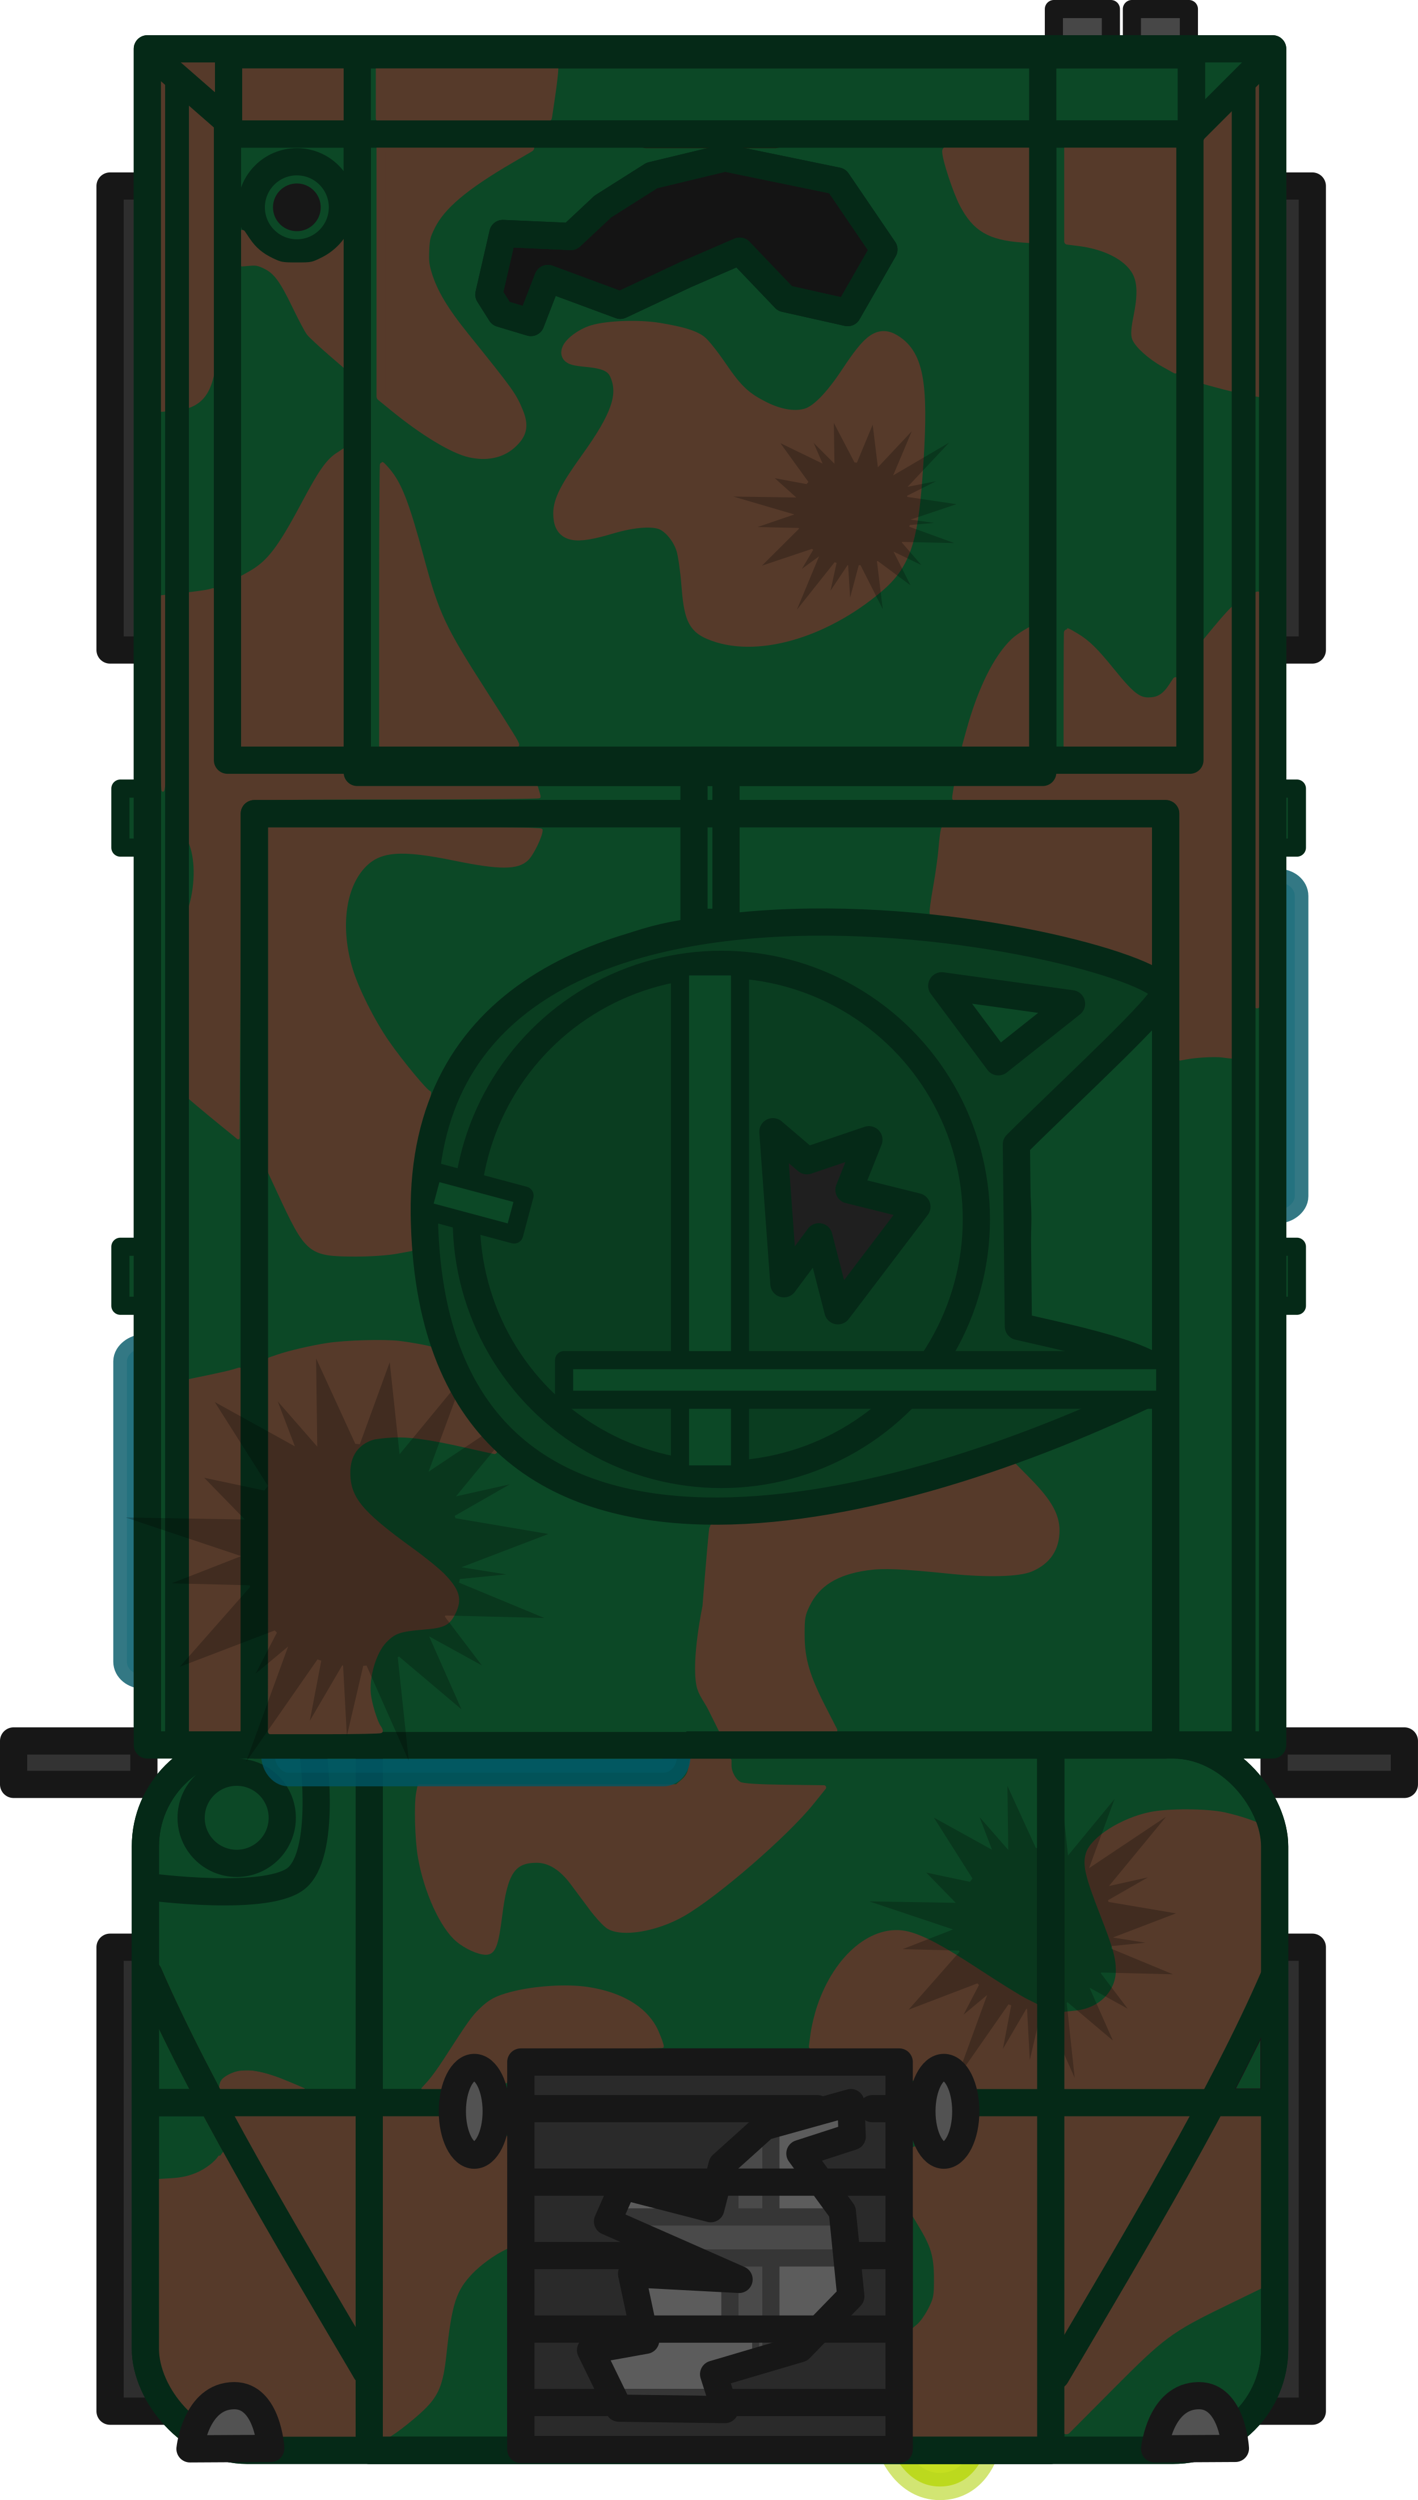 <?xml version="1.0" encoding="UTF-8" standalone="no"?>
<!-- Created with Inkscape (http://www.inkscape.org/) -->

<svg
   width="418.941"
   height="738.548"
   viewBox="0 0 110.845 195.408"
   version="1.1"
   id="svg1"
   inkscape:version="1.3.2 (091e20e, 2023-11-25, custom)"
   sodipodi:docname="hummvee.svg"
   xmlns:inkscape="http://www.inkscape.org/namespaces/inkscape"
   xmlns:sodipodi="http://sodipodi.sourceforge.net/DTD/sodipodi-0.dtd"
   xmlns:xlink="http://www.w3.org/1999/xlink"
   xmlns="http://www.w3.org/2000/svg"
   xmlns:svg="http://www.w3.org/2000/svg">
  <sodipodi:namedview
     id="namedview1"
     pagecolor="#ffffff"
     bordercolor="#000000"
     borderopacity="0.25"
     inkscape:showpageshadow="2"
     inkscape:pageopacity="0.0"
     inkscape:pagecheckerboard="0"
     inkscape:deskcolor="#d1d1d1"
     inkscape:document-units="mm"
     inkscape:zoom="0.29687675"
     inkscape:cx="210.52507"
     inkscape:cy="368.83993"
     inkscape:window-width="2281"
     inkscape:window-height="1237"
     inkscape:window-x="879"
     inkscape:window-y="140"
     inkscape:window-maximized="0"
     inkscape:current-layer="g49364" />
  <defs
     id="defs1">
    <radialGradient
       inkscape:collect="always"
       xlink:href="#a-0"
       id="radialGradient91"
       gradientUnits="userSpaceOnUse"
       gradientTransform="matrix(-0.112,0.03,-0.029,-0.108,1974.09,225.622)"
       cx="141.735"
       cy="145.99"
       r="104.415" />
    <radialGradient
       id="a-0"
       cx="141.735"
       cy="145.99"
       gradientTransform="matrix(0.287,-0.077,0.075,0.278,103.137,107.22)"
       gradientUnits="userSpaceOnUse"
       r="104.415">
      <stop
         offset="0"
         stop-opacity=".9"
         id="stop2-2" />
      <stop
         offset="1"
         stop-opacity=".3"
         id="stop4-9" />
    </radialGradient>
    <radialGradient
       inkscape:collect="always"
       xlink:href="#a-0"
       id="radialGradient92"
       gradientUnits="userSpaceOnUse"
       gradientTransform="matrix(-0.081,0.019,-0.021,-0.069,1954.416,110.743)"
       cx="141.735"
       cy="145.99"
       r="104.415" />
    <radialGradient
       id="radialGradient2"
       cx="141.735"
       cy="145.99"
       gradientTransform="matrix(0.287,-0.077,0.075,0.278,103.137,107.22)"
       gradientUnits="userSpaceOnUse"
       r="104.415">
      <stop
         offset="0"
         stop-opacity=".9"
         id="stop1" />
      <stop
         offset="1"
         stop-opacity=".3"
         id="stop2" />
    </radialGradient>
    <radialGradient
       inkscape:collect="always"
       xlink:href="#a-0"
       id="radialGradient10033"
       gradientUnits="userSpaceOnUse"
       gradientTransform="matrix(-0.154,0.041,-0.04,-0.149,1928.516,200.924)"
       cx="141.735"
       cy="145.99"
       r="104.415" />
    <radialGradient
       id="radialGradient4"
       cx="141.735"
       cy="145.99"
       gradientTransform="matrix(0.287,-0.077,0.075,0.278,103.137,107.22)"
       gradientUnits="userSpaceOnUse"
       r="104.415">
      <stop
         offset="0"
         stop-opacity=".9"
         id="stop3" />
      <stop
         offset="1"
         stop-opacity=".3"
         id="stop4" />
    </radialGradient>
  </defs>
  <g
     inkscape:label="Layer 1"
     inkscape:groupmode="layer"
     id="layer1"
     transform="translate(-49.742,105.833)">
    <g
       id="g49364"
       transform="translate(-3883.551,-3024.911)">
      <g
         id="g14230"
         transform="translate(2258.625,2884.994)">
        <g
           id="g44-7"
           transform="matrix(-0.536,0,0,-0.536,1697.683,265.662)"
           style="fill:#0c4826;fill-opacity:1;stroke:#052917;stroke-opacity:1">
          <rect
             style="fill:#0c4826;fill-opacity:1;stroke:#052917;stroke-width:2.646;stroke-linecap:round;stroke-linejoin:round;stroke-dasharray:none;stroke-opacity:1"
             id="rect43-3"
             width="4.157"
             height="8.607"
             x="21.225"
             y="308.451" />
          <rect
             style="fill:#0c4826;fill-opacity:1;stroke:#052917;stroke-width:2.646;stroke-linecap:round;stroke-linejoin:round;stroke-dasharray:none;stroke-opacity:1"
             id="rect44-6"
             width="4.157"
             height="8.607"
             x="21.225"
             y="241.641" />
        </g>
        <g
           id="g42-5"
           transform="matrix(-0.536,0,0,-0.536,1787.423,265.662)"
           style="fill:#0c4826;fill-opacity:1;stroke:#052917;stroke-opacity:1">
          <rect
             style="fill:#0c4826;fill-opacity:1;stroke:#052917;stroke-width:2.646;stroke-linecap:round;stroke-linejoin:round;stroke-dasharray:none;stroke-opacity:1"
             id="rect42-2"
             width="4.157"
             height="8.607"
             x="21.225"
             y="308.451" />
          <rect
             style="fill:#0c4826;fill-opacity:1;stroke:#052917;stroke-width:2.646;stroke-linecap:round;stroke-linejoin:round;stroke-dasharray:none;stroke-opacity:1"
             id="rect41-1"
             width="4.157"
             height="8.607"
             x="21.225"
             y="241.641" />
        </g>
        <rect
           style="fill:#474747;fill-opacity:1;stroke:#171717;stroke-width:1.418;stroke-linecap:round;stroke-linejoin:round;stroke-dasharray:none;stroke-opacity:1"
           id="rect38-6"
           width="4.456"
           height="2.854"
           x="-1767.604"
           y="-37.646"
           transform="scale(-1)" />
        <rect
           style="fill:#474747;fill-opacity:1;stroke:#171717;stroke-width:1.418;stroke-linecap:round;stroke-linejoin:round;stroke-dasharray:none;stroke-opacity:1"
           id="rect39-1"
           width="4.456"
           height="2.854"
           x="-1761.506"
           y="-37.646"
           transform="scale(-1)" />
        <path
           style="fill:#c5df20;fill-opacity:1;stroke:#b7d51e;stroke-width:2.127;stroke-linecap:round;stroke-linejoin:round;stroke-dasharray:none;stroke-opacity:0.62"
           d="m 1751.696,225.582 c 0,0 -0.745,2.846 -3.562,2.846 -2.656,0 -3.717,-2.807 -3.717,-2.807 z"
           id="path11-1"
           sodipodi:nodetypes="cscc" />
        <g
           id="g35-6"
           transform="matrix(-0.536,0,0,-0.536,1787.325,266.685)">
          <rect
             style="display:inline;fill:#0094b2;fill-opacity:0.3;stroke:#005666;stroke-width:3.969;stroke-miterlimit:4;stroke-dasharray:none;stroke-opacity:0.8;paint-order:normal"
             id="rect12-5"
             width="47.699"
             height="5.555"
             x="257.563"
             y="-26.907"
             ry="2.367"
             rx="1.956"
             transform="rotate(90)" />
        </g>
        <g
           id="g36-4"
           transform="matrix(-0.536,0,0,-0.536,1697.903,267.677)">
          <rect
             style="display:inline;fill:#0094b2;fill-opacity:0.3;stroke:#005666;stroke-width:3.969;stroke-miterlimit:4;stroke-dasharray:none;stroke-opacity:0.8;paint-order:normal"
             id="rect35"
             width="47.699"
             height="5.555"
             x="191.548"
             y="-24.844"
             ry="2.367"
             rx="1.956"
             transform="rotate(90)" />
        </g>
        <rect
           style="fill:#2e2e2e;fill-opacity:1;stroke:#171717;stroke-width:2.127;stroke-linecap:round;stroke-linejoin:round;stroke-dasharray:none;stroke-opacity:1"
           id="rect24-4"
           width="36.265"
           height="6.192"
           x="186.276"
           y="-1689.463"
           transform="rotate(90)" />
        <rect
           style="fill:#2e2e2e;fill-opacity:1;stroke:#171717;stroke-width:2.127;stroke-linecap:round;stroke-linejoin:round;stroke-dasharray:none;stroke-opacity:1"
           id="rect25-5"
           width="36.265"
           height="6.192"
           x="186.276"
           y="-1777.252"
           transform="rotate(90)" />
        <rect
           style="fill:#2e2e2e;fill-opacity:1;stroke:#171717;stroke-width:2.127;stroke-linecap:round;stroke-linejoin:round;stroke-dasharray:none;stroke-opacity:1"
           id="rect26-1"
           width="36.265"
           height="6.192"
           x="48.623"
           y="-1689.463"
           transform="rotate(90)" />
        <rect
           style="fill:#0c4826;fill-opacity:1;stroke:#052917;stroke-width:2.127;stroke-linecap:round;stroke-linejoin:round;stroke-dasharray:none;stroke-opacity:1"
           id="rect1"
           width="88.275"
           height="55.133"
           x="-1774.307"
           y="-225.601"
           ry="7.938"
           rx="7.938"
           transform="scale(-1)" />
        <rect
           style="fill:#2e2e2e;fill-opacity:1;stroke:#171717;stroke-width:2.127;stroke-linecap:round;stroke-linejoin:round;stroke-dasharray:none;stroke-opacity:1"
           id="rect27-3"
           width="36.265"
           height="6.192"
           x="48.623"
           y="-1777.252"
           transform="rotate(90)" />
        <rect
           style="fill:#0c4826;fill-opacity:1;stroke:#052917;stroke-width:2.127;stroke-linecap:round;stroke-linejoin:round;stroke-dasharray:none;stroke-opacity:1"
           id="rect6-9"
           width="87.966"
           height="132.568"
           x="-1774.152"
           y="-170.468"
           transform="scale(-1)" />
        <path
           style="fill:#0c4826;fill-opacity:1;stroke:#052917;stroke-width:2.127;stroke-linecap:round;stroke-linejoin:round;stroke-dasharray:none;stroke-opacity:1"
           d="m 1773.925,38.308 -6.242,6.242 v 48.95 h -0.767 -74.466 V 43.564 l -5.569,-4.865"
           id="path6"
           sodipodi:nodetypes="ccccccc" />
        <rect
           style="fill:#141414;fill-opacity:1;stroke:#052917;stroke-width:0.545;stroke-linecap:round;stroke-linejoin:round;stroke-dasharray:none;stroke-opacity:1"
           id="rect94"
           width="42.346"
           height="15.811"
           x="-1749.578"
           y="-62.427"
           transform="scale(-1)" />
        <rect
           style="fill:#0c4826;fill-opacity:1;stroke:#052917;stroke-width:2.127;stroke-linecap:round;stroke-linejoin:round;stroke-dasharray:none;stroke-opacity:1"
           id="rect3-9"
           width="53.275"
           height="55.132"
           x="-1756.806"
           y="-225.601"
           transform="scale(-1)" />
        <rect
           style="fill:#5c5c5c;fill-opacity:1;stroke:#052917;stroke-width:0.545;stroke-linecap:round;stroke-linejoin:round;stroke-dasharray:none;stroke-opacity:1"
           id="rect96"
           width="30.178"
           height="27.911"
           x="-1745.092"
           y="-224.018"
           transform="scale(-1)" />
        <rect
           style="fill:#4a4a4a;fill-opacity:1;stroke:#363636;stroke-width:1.345;stroke-linecap:round;stroke-linejoin:round;stroke-dasharray:none;stroke-opacity:1"
           id="rect97"
           width="3.205"
           height="18.856"
           x="-1734.929"
           y="-218.389"
           transform="scale(-1)" />
        <rect
           style="fill:#4a4a4a;fill-opacity:1;stroke:#363636;stroke-width:1.345;stroke-linecap:round;stroke-linejoin:round;stroke-dasharray:none;stroke-opacity:1"
           id="rect99"
           width="3.205"
           height="18.856"
           x="207.359"
           y="-1742.754"
           transform="rotate(90)" />
        <rect
           style="fill:#5c5c5c;fill-opacity:1;stroke:#363636;stroke-width:0.545;stroke-linecap:round;stroke-linejoin:round;stroke-dasharray:none;stroke-opacity:1"
           id="rect98"
           width="12.647"
           height="4.159"
           x="-1733.737"
           y="-221.063"
           transform="scale(-1)" />
        <path
           id="rect40-5"
           style="fill:#2a2a2a;fill-opacity:1;stroke:#171717;stroke-width:2.127;stroke-linecap:round;stroke-linejoin:round;stroke-dasharray:none;stroke-opacity:1"
           d="m 1744.959,225.534 v -30.287 h -29.58 v 30.287 z m -13.624,-3.119 -8.293,-0.111 -2.211,-4.533 4.312,-0.774 -1.106,-5.197 8.403,0.442 -10.282,-4.533 1.216,-2.764 6.855,1.769 0.885,-3.428 3.317,-2.985 6.745,-1.88 0.111,2.654 -4.091,1.327 3.317,4.533 0.663,6.634 -3.981,4.091 -6.744,1.99 z" />
        <path
           style="fill:#3d3d3d;fill-opacity:0;stroke:#171717;stroke-width:2.127;stroke-linecap:round;stroke-linejoin:round;stroke-dasharray:none;stroke-opacity:1"
           d="m 1744.815,216.122 h -29.396"
           id="path31-4" />
        <path
           style="fill:#3d3d3d;fill-opacity:0;stroke:#171717;stroke-width:2.127;stroke-linecap:round;stroke-linejoin:round;stroke-dasharray:none;stroke-opacity:1"
           d="m 1726.461,210.38 h -11.042"
           id="path32"
           sodipodi:nodetypes="cc" />
        <path
           style="fill:#3d3d3d;fill-opacity:0;stroke:#171717;stroke-width:2.127;stroke-linecap:round;stroke-linejoin:round;stroke-dasharray:none;stroke-opacity:1"
           d="m 1744.815,204.637 h -29.396"
           id="path33-1" />
        <path
           style="fill:#3d3d3d;fill-opacity:0;stroke:#171717;stroke-width:2.127;stroke-linecap:round;stroke-linejoin:round;stroke-dasharray:none;stroke-opacity:1"
           d="m 1721.986,221.865 h -6.567"
           id="path34"
           sodipodi:nodetypes="cc" />
        <path
           style="fill:#3d3d3d;fill-opacity:0;stroke:#171717;stroke-width:2.127;stroke-linecap:round;stroke-linejoin:round;stroke-dasharray:none;stroke-opacity:1"
           d="m 1738.56,198.895 h -23.142"
           id="path35"
           sodipodi:nodetypes="cc" />
        <path
           style="fill:none;stroke:#052917;stroke-width:2.127;stroke-linecap:round;stroke-linejoin:round;stroke-dasharray:none;stroke-opacity:1"
           d="m 1774.224,188.642 c -3.966,9.149 -10.698,20.419 -17.011,31.132"
           id="path3"
           sodipodi:nodetypes="cc" />
        <path
           style="fill:none;stroke:#201d0e;stroke-width:2.127;stroke-linecap:round;stroke-linejoin:round;stroke-dasharray:none;stroke-opacity:1"
           d="m 1686.283,188.333 c 3.966,9.149 10.698,20.419 17.011,31.132"
           id="path4"
           sodipodi:nodetypes="cc" />
        <circle
           style="fill:#0c4826;fill-opacity:1;stroke:#052917;stroke-width:2.127;stroke-linecap:round;stroke-linejoin:round;stroke-dasharray:none;stroke-opacity:1"
           id="path5"
           cx="-1693.17"
           cy="-176.161"
           r="3.562"
           transform="scale(-1)" />
        <path
           id="rect5"
           style="fill:#0c4826;fill-opacity:1;stroke:#052917;stroke-width:2.127;stroke-linecap:round;stroke-linejoin:round;stroke-dasharray:none;stroke-opacity:1"
           d="M 1756.179,94.456 V 40.697 h -53.585 v 53.759 z m -40.014,-35.165 -2.345,-0.704 -0.938,-1.485 1.095,-4.769 5.316,0.235 2.502,-2.345 3.831,-2.424 5.71,-1.375 8.784,1.808 3.644,5.353 -2.829,4.932 -4.911,-1.101 -3.533,-3.698 -4.207,1.821 -5.127,2.409 -5.662,-2.096 z"
           sodipodi:nodetypes="cccccccccccccccccccccc" />
        <rect
           style="fill:#333333;fill-opacity:1;stroke:#171717;stroke-width:2.127;stroke-linecap:round;stroke-linejoin:round;stroke-dasharray:none;stroke-opacity:1"
           id="rect8-7"
           width="10.184"
           height="3.395"
           x="-1784.448"
           y="-173.551"
           transform="scale(-1)" />
        <rect
           style="fill:#333333;fill-opacity:1;stroke:#171717;stroke-width:2.127;stroke-linecap:round;stroke-linejoin:round;stroke-dasharray:none;stroke-opacity:1"
           id="rect9-0"
           width="10.184"
           height="3.395"
           x="-1685.915"
           y="-173.551"
           transform="scale(-1)" />
        <rect
           style="fill:#0c4826;fill-opacity:1;stroke:#201d0e;stroke-width:2.127;stroke-linecap:round;stroke-linejoin:round;stroke-dasharray:none;stroke-opacity:1"
           id="rect10-8"
           width="10.022"
           height="5.11"
           x="-1735.235"
           y="-44.604"
           transform="scale(-1)" />
        <rect
           style="fill:#0c4826;fill-opacity:1;stroke:#052917;stroke-width:2.127;stroke-linecap:round;stroke-linejoin:round;stroke-dasharray:none;stroke-opacity:1"
           id="rect11-4"
           width="75.266"
           height="6.195"
           x="-1767.802"
           y="-44.559"
           transform="scale(-1)" />
        <circle
           style="fill:#0c4826;fill-opacity:1;stroke:#052917;stroke-width:2.127;stroke-linecap:round;stroke-linejoin:round;stroke-dasharray:none;stroke-opacity:1"
           id="circle11"
           cx="-1697.873"
           cy="-50.289"
           r="3.562"
           transform="scale(-1)" />
        <path
           style="fill:none;fill-opacity:1;stroke:#052917;stroke-width:2.127;stroke-linecap:round;stroke-linejoin:round;stroke-dasharray:none;stroke-opacity:1"
           d="m 1699.079,170.563 c 0,0 1.18,7.92 -1.095,10.194 -2.102,2.102 -11.805,0.782 -11.805,0.782"
           id="path15-4"
           sodipodi:nodetypes="csc" />
        <rect
           style="fill:none;stroke:#052917;stroke-width:2.127;stroke-linecap:round;stroke-linejoin:round;stroke-dasharray:none;stroke-opacity:1"
           id="rect20-8"
           width="2.502"
           height="12.656"
           x="-1731.42"
           y="-106.172"
           transform="scale(-1)" />
        <path
           style="fill:#0c4826;fill-opacity:1;stroke:#052917;stroke-width:2.127;stroke-linecap:round;stroke-linejoin:round;stroke-dasharray:none;stroke-opacity:1"
           d="m 1773.937,198.426 h -23.454"
           id="path23-0" />
        <path
           style="fill:#0c4826;fill-opacity:1;stroke:#052917;stroke-width:2.127;stroke-linecap:round;stroke-linejoin:round;stroke-dasharray:none;stroke-opacity:1"
           d="m 1709.711,198.426 h -23.454"
           id="path24" />
        <circle
           style="fill:#171717;fill-opacity:1;stroke:#171717;stroke-width:2.127;stroke-linecap:round;stroke-linejoin:round;stroke-dasharray:none;stroke-opacity:1"
           id="path36"
           cx="-1697.873"
           cy="-50.289"
           r="0.802"
           transform="scale(-1)" />
        <path
           style="fill:none;fill-opacity:1;stroke:#171717;stroke-width:0.098;stroke-linecap:round;stroke-linejoin:round;stroke-dasharray:none;stroke-opacity:1"
           d="m 1773.238,195.35 6e-4,2.011 h -1.017 -1.017 l 0.024,-0.042 c 0.029,-0.05 0.287,-0.551 0.627,-1.214 0.202,-0.395 0.829,-1.648 1.3,-2.6 l 0.082,-0.166 z"
           id="path73-6" />
        <g
           id="g90"
           style="fill:#563a2a;fill-opacity:1;stroke:#563a2a;stroke-opacity:1"
           transform="matrix(-0.536,0,0,-0.536,1785.512,229.491)">
          <path
             style="fill:#563a2a;fill-opacity:1;stroke:#563a2a;stroke-width:0.917;stroke-linecap:round;stroke-linejoin:round;stroke-dasharray:none;stroke-opacity:1"
             d="M 35.382,326.781 V 310.561 l 1.678,0.934 c 1.936,1.078 3.799,2.748 4.195,3.762 0.188,0.481 0.127,1.424 -0.194,2.998 -0.668,3.277 -0.612,5.226 0.191,6.656 1.209,2.152 4.317,3.749 8.25,4.241 l 1.635,0.204 v 6.822 6.822 h -7.877 -7.877 z"
             id="path45-0" />
          <path
             style="fill:#563a2a;fill-opacity:1;stroke:#563a2a;stroke-width:0.917;stroke-linecap:round;stroke-linejoin:round;stroke-dasharray:none;stroke-opacity:1"
             d="m 55.513,336.249 v -6.752 l 2.261,0.168 c 4.693,0.348 6.777,1.581 8.619,5.097 0.983,1.876 2.54,6.607 2.54,7.716 0,0.488 -0.452,0.523 -6.71,0.523 H 55.513 Z"
             id="path46" />
          <path
             style="fill:#563a2a;fill-opacity:1;stroke:#563a2a;stroke-width:0.959;stroke-linecap:round;stroke-linejoin:round;stroke-dasharray:none;stroke-opacity:1"
             d="m 23.201,329.707 v -22.556 l 1.131,0.212 c 1.62,0.304 3.367,0.714 5.251,1.231 l 1.641,0.451 v 17.599 17.599 l -4.012,4.01 -4.012,4.01 z"
             id="path47-7" />
          <path
             style="fill:#563a2a;fill-opacity:1;stroke:#563a2a;stroke-width:2.917;stroke-linecap:round;stroke-linejoin:round;stroke-dasharray:none;stroke-opacity:1"
             d="m 110.799,316.044 c -3.188,-0.533 -4.807,-1.006 -5.757,-1.683 -0.442,-0.314 -1.737,-1.944 -2.878,-3.62 -2.405,-3.533 -3.676,-4.717 -6.632,-6.18 -2.422,-1.198 -4.822,-1.537 -6.639,-0.938 -1.667,0.55 -3.759,2.689 -6.127,6.265 -3.311,5 -4.425,5.735 -6.478,4.273 -2.932,-2.088 -3.506,-6.487 -2.538,-19.445 0.675,-9.027 1.796,-12.207 5.378,-15.251 7.848,-6.67 17.706,-9.43 24.004,-6.721 2.009,0.864 2.485,1.985 2.85,6.709 0.153,1.976 0.484,4.284 0.737,5.129 0.505,1.689 1.796,3.354 3.139,4.048 1.457,0.753 4.448,0.575 7.984,-0.476 5.309,-1.578 6.82,-1.232 6.814,1.562 -0.004,1.667 -0.96,3.535 -3.901,7.626 -4.481,6.232 -5.611,9.443 -4.419,12.563 0.641,1.679 1.855,2.326 4.895,2.61 1.707,0.16 2.261,0.318 2.261,0.644 0,0.746 -1.743,2.1 -3.31,2.571 -2.101,0.632 -6.58,0.781 -9.381,0.313 z"
             id="path49-8" />
          <path
             style="fill:#563a2a;fill-opacity:1;stroke:#563a2a;stroke-width:0.417;stroke-linecap:round;stroke-linejoin:round;stroke-dasharray:none;stroke-opacity:1"
             d="m 127.866,243.526 c 0,-0.852 1.292,-3.523 2.061,-4.259 1.4,-1.341 4.017,-1.344 10.513,-0.01 7.98,1.638 11.036,1.383 13.335,-1.111 2.894,-3.139 3.59,-9.02 1.773,-14.973 -0.886,-2.903 -3.163,-7.438 -5.267,-10.49 -1.947,-2.825 -5.721,-7.386 -6.112,-7.386 -0.127,0 0.078,-0.821 0.455,-1.823 1.658,-4.41 2.705,-12.255 2.389,-17.901 l -0.181,-3.241 2.26,-0.406 c 1.243,-0.223 3.901,-0.398 5.907,-0.388 6.73,0.033 7.04,0.29 11.209,9.284 l 1.337,2.884 v 25.051 25.051 h -19.839 c -12.516,0 -19.839,-0.104 -19.839,-0.281 z"
             id="path51-8" />
          <path
             style="fill:#563a2a;fill-opacity:1;stroke:#563a2a;stroke-width:0.417;stroke-linecap:round;stroke-linejoin:round;stroke-dasharray:none;stroke-opacity:1"
             d="m 175.713,265.722 c 0,-12.482 -0.018,-12.889 -0.584,-13.454 -0.573,-0.574 -0.972,-0.584 -23.287,-0.584 h -22.703 l -0.491,-1.557 c -0.27,-0.857 -0.491,-1.644 -0.491,-1.75 0,-0.106 9.381,-0.193 20.846,-0.193 21.389,0 21.985,-0.03 22.535,-1.134 0.129,-0.259 0.3,-11.259 0.381,-24.444 l 0.146,-23.973 2.334,1.897 c 1.284,1.044 3.023,2.485 3.866,3.203 l 1.532,1.305 v 12.369 12.369 l -0.763,2.661 c -0.96,3.347 -0.91,7.131 0.125,9.437 0.542,1.209 0.639,1.955 0.643,4.96 0.005,3.945 0.297,4.944 1.486,5.083 1.023,0.12 1.466,-0.524 1.719,-2.498 0.118,-0.921 0.232,5.033 0.253,13.231 l 0.038,14.905 -3.136,0.344 c -1.725,0.189 -3.432,0.423 -3.793,0.519 l -0.656,0.175 z"
             id="path52" />
          <path
             style="fill:#563a2a;fill-opacity:1;stroke:#563a2a;stroke-width:1.317;stroke-linecap:round;stroke-linejoin:round;stroke-dasharray:none;stroke-opacity:1"
             d="m 155.291,277.212 v -21.444 h 8.169 8.169 l -2.6e-4,12.035 -2.7e-4,12.035 -1.418,0.797 c -2.863,1.608 -4.423,3.629 -8.032,10.405 -2.477,4.651 -3.518,6.123 -4.963,7.016 -2.081,1.286 -1.924,2.992 -1.924,-20.843 z"
             id="path53-1" />
          <path
             style="fill:#563a2a;fill-opacity:1;stroke:#563a2a;stroke-width:0.6;stroke-linecap:round;stroke-linejoin:round;stroke-dasharray:none;stroke-opacity:1"
             d="m 150.193,295.986 c -1.719,-2.043 -2.769,-4.766 -4.933,-12.794 -2.206,-8.182 -3.115,-10.126 -9.067,-19.401 -4.008,-6.245 -4.826,-7.574 -4.826,-7.839 0,-0.101 4.464,-0.184 9.919,-0.184 h 9.919 v 20.568 c 0,11.313 -0.054,20.568 -0.12,20.568 -0.066,0 -0.468,-0.413 -0.893,-0.919 z"
             id="path54" />
          <path
             style="fill:#563a2a;fill-opacity:1;stroke:#563a2a;stroke-width:0.963;stroke-linecap:round;stroke-linejoin:round;stroke-dasharray:none;stroke-opacity:1"
             d="m 49.852,271.755 c -1.583,-0.949 -2.765,-2.11 -5.177,-5.09 -3.101,-3.83 -4.055,-4.496 -6.057,-4.227 -1.04,0.14 -1.867,0.742 -2.659,1.939 l -0.638,0.963 v -4.78 -4.78 h 7.942 7.942 v 8.355 c 0,4.595 -0.029,8.355 -0.064,8.355 -0.035,0 -0.615,-0.33 -1.289,-0.734 z"
             id="path56" />
          <path
             style="fill:#563a2a;fill-opacity:1;stroke:#563a2a;stroke-width:0.863;stroke-linecap:round;stroke-linejoin:round;stroke-dasharray:none;stroke-opacity:1"
             d="m 23.405,243.982 c 0.046,-31.515 0.057,-32.45 0.155,-13.302 l 0.105,20.596 0.487,0.394 c 0.626,0.507 1.079,0.498 1.754,-0.033 l 0.544,-0.428 v -20.305 -20.305 l 0.464,0.015 c 0.255,0.008 0.963,0.086 1.573,0.173 1.084,0.154 3.903,0.003 5.438,-0.291 l 0.77,-0.148 0.055,18.298 0.055,18.298 0.579,0.498 0.579,0.498 H 51.733 c 12.903,0 15.77,0.049 15.77,0.272 0,0.332 -0.395,2.582 -0.541,3.081 -0.099,0.34 -1.094,0.361 -17.121,0.361 -18.477,0 -17.868,-0.037 -18.399,1.129 -0.179,0.392 -0.246,2.94 -0.246,9.263 v 8.723 l -1.691,2.047 c -2.737,3.314 -4.018,4.423 -5.684,4.926 l -0.464,0.14 z"
             id="path57-1" />
          <path
             style="fill:#563a2a;fill-opacity:1;stroke:#563a2a;stroke-width:2.917;stroke-linecap:round;stroke-linejoin:round;stroke-dasharray:none;stroke-opacity:1"
             d="m 38.883,233.999 c 0,-9.207 0.031,-9.798 0.511,-9.647 0.281,0.088 1.43,0.508 2.553,0.933 5.297,2.004 14.76,4.188 23.324,5.384 2.398,0.335 4.419,0.668 4.491,0.739 0.072,0.072 -0.146,1.676 -0.483,3.566 -0.338,1.889 -0.694,4.42 -0.792,5.623 -0.098,1.203 -0.243,2.418 -0.323,2.699 -0.135,0.477 -1.088,0.511 -14.712,0.511 H 38.883 Z"
             id="path58" />
          <path
             style="fill:#563a2a;fill-opacity:1;stroke:#563a2a;stroke-width:1.017;stroke-linecap:round;stroke-linejoin:round;stroke-dasharray:none;stroke-opacity:1"
             d="m 55.513,264.375 v -8.607 h 5.233 5.233 l -0.582,2.115 c -1.685,6.124 -3.974,10.757 -6.497,13.15 -0.764,0.724 -2.792,1.948 -3.229,1.948 -0.087,0 -0.157,-3.873 -0.157,-8.607 z"
             id="path59-1" />
          <path
             style="fill:#563a2a;fill-opacity:1;stroke:#563a2a;stroke-width:1.217;stroke-linecap:round;stroke-linejoin:round;stroke-dasharray:none;stroke-opacity:1"
             d="m 56.771,148.332 c -2.787,-2.86 -3.884,-4.816 -3.884,-6.929 0,-2.574 1.223,-4.395 3.647,-5.426 1.702,-0.724 6.23,-0.845 11.524,-0.307 7.324,0.744 9.923,0.853 12.296,0.518 4.57,-0.645 7.38,-2.386 8.905,-5.518 0.727,-1.492 0.81,-1.973 0.799,-4.585 -0.016,-3.531 -0.759,-6.055 -3.17,-10.756 L 85.298,112.228 h 8.011 8.011 c 0,0 1.105,2.219 1.657,3.329 0.552,1.11 1.421,2.112 1.657,3.329 0.728,3.746 -0.89,11.413 -0.89,11.413 -0.489,6.277 -0.949,11.472 -1.021,11.544 -0.072,0.072 -2.289,0.268 -4.927,0.434 -10.791,0.682 -21.955,2.986 -34.564,7.136 -2.215,0.729 -4.047,1.325 -4.072,1.325 -0.025,0 -1.1,-1.083 -2.391,-2.407 z"
             id="path61-2"
             sodipodi:nodetypes="sssssssscccssssssss" />
          <path
             style="fill:#563a2a;fill-opacity:1;stroke:#563a2a;stroke-width:0.663;stroke-linecap:round;stroke-linejoin:round;stroke-dasharray:none;stroke-opacity:1"
             d="m 148.611,168.708 c -1.605,-0.182 -4.588,-0.731 -4.664,-0.858 -0.019,-0.031 -0.298,-0.753 -0.621,-1.604 -1.544,-4.07 -4.363,-8.686 -7.045,-11.537 -0.862,-0.917 -1.532,-1.666 -1.489,-1.666 0.043,0 1.933,0.417 4.199,0.928 5.505,1.24 8.337,1.623 10.928,1.479 1.135,-0.063 2.39,-0.222 2.79,-0.353 2.27,-0.743 3.502,-2.53 3.502,-5.08 0,-3.76 -1.838,-6.003 -9.387,-11.459 -1.815,-1.312 -3.883,-2.994 -4.596,-3.737 -2.014,-2.102 -2.332,-3.321 -1.373,-5.247 0.781,-1.567 1.426,-1.884 4.317,-2.12 3.535,-0.288 4.352,-0.572 5.715,-1.985 1.526,-1.583 2.6,-5.193 2.321,-7.805 -0.144,-1.354 -0.964,-4.033 -1.442,-4.716 -0.166,-0.237 -0.301,-0.503 -0.301,-0.591 0,-0.088 3.621,-0.16 8.046,-0.16 h 8.046 l -0.052,27.057 -0.052,27.057 -1.135,0.392 c -1.676,0.578 -4.978,1.348 -7.324,1.707 -2.595,0.397 -8.123,0.557 -10.385,0.3 z"
             id="path64" />
          <path
             style="fill:#563a2a;fill-opacity:1;stroke:#563a2a;stroke-width:0.763;stroke-linecap:round;stroke-linejoin:round;stroke-dasharray:none;stroke-opacity:1"
             d="m 171.889,138.479 v -26.283 h 4.023 4.023 v 25.371 25.371 l -0.464,0.097 c -0.255,0.053 -1.671,0.345 -3.146,0.649 -1.475,0.304 -3.076,0.671 -3.559,0.815 l -0.877,0.264 z"
             id="path65-5" />
          <path
             style="fill:#563a2a;fill-opacity:1;stroke:#563a2a;stroke-width:0.661;stroke-linecap:round;stroke-linejoin:round;stroke-dasharray:none;stroke-opacity:1"
             d="M 55.804,32.581 V 9.241 h 8.898 8.898 v 7.75 7.75 l -0.816,0.687 c -0.449,0.378 -1.204,1.452 -1.678,2.388 -0.789,1.558 -0.86,1.947 -0.843,4.619 0.02,3.219 0.456,4.667 2.34,7.77 l 0.997,1.643 -0.001,4.922 c -0.001,4.918 -0.001,4.921 -0.542,4.034 -0.298,-0.488 -0.964,-1.243 -1.48,-1.678 -1.234,-1.038 -3.264,-1.095 -4.716,-0.133 -1.236,0.818 -2.546,3.359 -2.789,5.409 l -0.18,1.52 H 59.848 55.804 Z"
             id="path69-4" />
          <path
             style="fill:#563a2a;fill-opacity:1;stroke:#563a2a;stroke-width:0.917;stroke-linecap:round;stroke-linejoin:round;stroke-dasharray:none;stroke-opacity:1"
             d="m 74.41,82.462 c -2.166,-0.543 -5.044,-2.087 -10.243,-5.495 -2.915,-1.911 -5.989,-3.82 -6.831,-4.242 l -1.532,-0.768 v -5.976 -5.976 h 4.219 4.219 l 0.35,1.169 c 0.469,1.564 2.067,3.377 3.351,3.801 1.938,0.64 4.013,-0.3 5.067,-2.295 l 0.566,-1.071 0.013,1.632 c 0.022,2.734 0.005,2.728 8.014,2.831 l 6.774,0.088 -0.249,1.857 c -0.137,1.021 -0.571,2.803 -0.964,3.959 -2.479,7.288 -7.86,11.712 -12.754,10.486 z"
             id="path70" />
          <path
             style="fill:#563a2a;fill-opacity:1;stroke:#563a2a;stroke-width:1.017;stroke-linecap:round;stroke-linejoin:round;stroke-dasharray:none;stroke-opacity:1"
             d="m 28.279,99.79 c -1.099,-0.236 -2.711,-0.696 -3.584,-1.022 l -1.587,-0.594 0.083,-10.989 0.083,-10.989 3.995,-8.096 3.995,-8.096 H 41.347 51.428 v 5.357 5.357 l -1.567,0.162 c -3.675,0.379 -6.322,3.067 -6.303,6.402 0.011,1.894 0.441,3.419 2.338,8.28 2.122,5.438 2.514,7.079 2.058,8.603 -0.637,2.125 -4.869,4.811 -8.925,5.662 -2.592,0.544 -8.129,0.525 -10.75,-0.037 z"
             id="path71-2" />
          <path
             style="fill:#563a2a;fill-opacity:1;stroke:#563a2a;stroke-width:1.317;stroke-linecap:round;stroke-linejoin:round;stroke-dasharray:none;stroke-opacity:1"
             d="M 23.129,43.686 V 31.451 l 5.339,-2.596 C 36.259,25.066 37.435,24.196 44.864,16.721 l 6.418,-6.459 0.083,2.976 0.083,2.976 -5.886,10.007 C 39.185,37.062 34.084,45.959 30.749,52.055 l -2.114,3.866 h -2.753 -2.753 z"
             id="path72" />
          <path
             style="fill:#563a2a;fill-opacity:1;stroke:#563a2a;stroke-width:0.631;stroke-linecap:round;stroke-linejoin:round;stroke-dasharray:none;stroke-opacity:1"
             d="m 142.766,54.906 c -0.265,-2.855 -1.754,-5.49 -3.563,-6.307 -0.766,-0.346 -2.252,-0.376 -3.005,-0.062 -1.214,0.507 -2.241,1.69 -2.936,3.38 l -0.356,0.867 -0.003,-7.911 -0.003,-7.911 0.705,-0.357 c 1.462,-0.741 3.354,-2.143 4.494,-3.33 2.48,-2.584 3.104,-4.512 3.915,-12.097 0.451,-4.222 1.086,-5.782 3.172,-7.793 1.792,-1.728 4.978,-4.144 5.465,-4.144 0.159,0 0.193,4.088 0.193,23.34 v 23.34 h -3.991 -3.991 z"
             id="path75-1" />
          <path
             style="fill:#563a2a;fill-opacity:1;stroke:#563a2a;stroke-width:0.331;stroke-linecap:round;stroke-linejoin:round;stroke-dasharray:none;stroke-opacity:1"
             d="m 121.01,74.653 c -4.71,-0.727 -8.129,-2.709 -9.766,-5.661 -0.431,-0.777 -1.102,-2.533 -1.102,-2.884 0,-0.067 4.743,-0.122 10.539,-0.122 11.751,-2.5e-4 11.182,0.048 11.886,-1.006 0.301,-0.45 0.332,-0.672 0.341,-2.407 0.009,-1.749 0.027,-1.867 0.201,-1.393 0.606,1.644 1.735,3.028 2.925,3.586 2.488,1.166 5.125,-0.516 6.264,-3.995 l 0.251,-0.766 h 1.313 1.313 l -0.888,0.984 c -0.488,0.541 -1.495,1.923 -2.236,3.071 -3.709,5.74 -4.16,6.377 -5.326,7.506 -1.34,1.298 -2.276,1.798 -4.439,2.372 -3.375,0.895 -8.154,1.199 -11.276,0.717 z"
             id="path76" />
          <path
             style="fill:#563a2a;fill-opacity:1;stroke:#563a2a;stroke-width:1.459;stroke-linecap:round;stroke-linejoin:round;stroke-dasharray:none;stroke-opacity:1"
             d="m 155.072,40.79 c 0,-12.706 0.031,-15.084 0.196,-14.843 0.228,0.334 5.888,10.008 8.662,14.802 2.978,5.147 7.378,12.972 8.265,14.697 l 0.244,0.474 h -8.683 -8.683 z"
             id="path77-2" />
          <path
             style="fill:#563a2a;fill-opacity:1;stroke:#563a2a;stroke-width:0.6;stroke-linecap:round;stroke-linejoin:round;stroke-dasharray:none;stroke-opacity:1"
             d="m 172.173,46.907 c -2.494,-4.494 -6.489,-11.404 -12.59,-21.778 l -4.511,-7.67 V 13.348 9.237 l 5.193,0.038 5.193,0.038 0.334,1.313 c 1.084,4.266 3.555,6.637 6.915,6.637 3.406,0 6.134,-2.236 7.65,-6.269 l 0.334,-0.889 0.596,0.479 c 0.829,0.667 1.294,1.262 1.758,2.253 l 0.399,0.852 0.039,16.425 0.039,16.425 -1.571,0.091 c -1.692,0.098 -2.811,0.347 -4.083,0.91 -1.25,0.553 -2.59,1.584 -3.118,2.399 -0.26,0.401 -0.478,0.727 -0.485,0.724 -0.007,-0.003 -0.948,-1.694 -2.093,-3.756 z"
             id="path78" />
          <path
             style="fill:#563a2a;fill-opacity:1;stroke:#563a2a;stroke-width:0.083;stroke-linecap:round;stroke-linejoin:round;stroke-dasharray:none;stroke-opacity:1"
             d="m 169.931,62.579 c -1.205,-0.154 -2.501,-0.511 -4.174,-1.151 -0.54,-0.206 -2.677,-1.103 -3.355,-1.407 -0.092,-0.041 0.865,-0.049 6.098,-0.051 l 6.208,-10e-4 0.058,0.113 c 0.053,0.103 0.053,0.137 -0.001,0.41 -0.112,0.557 -0.284,0.835 -0.716,1.156 -0.531,0.394 -1.281,0.724 -1.994,0.876 -0.46,0.098 -1.561,0.127 -2.124,0.055 z"
             id="path79-5" />
          <path
             style="fill:#563a2a;fill-opacity:1;stroke:#563a2a;stroke-width:1.459;stroke-linecap:round;stroke-linejoin:round;stroke-dasharray:none;stroke-opacity:1"
             d="m 33.835,55.155 c 3.573,-6.436 5.936,-10.63 8.156,-14.478 3.595,-6.232 9.234,-15.866 9.387,-16.039 0.068,-0.076 0.123,6.931 0.123,15.572 v 15.711 h -9.045 -9.045 z"
             id="path80" />
          <path
             style="fill:#563a2a;fill-opacity:1;stroke:#563a2a;stroke-width:1.905;stroke-linecap:round;stroke-linejoin:round;stroke-dasharray:none;stroke-opacity:1"
             d="m 126.323,354.6 c 0.006,-0.538 0.213,-2.34 0.461,-4.004 l 0.45,-3.026 11.902,-0.092 11.902,-0.092 v 4.096 4.096 h -12.363 -12.363 z"
             id="path82" />
          <path
             style="fill:#563a2a;fill-opacity:1;stroke:#563a2a;stroke-width:1.263;stroke-linecap:round;stroke-linejoin:round;stroke-dasharray:none;stroke-opacity:1"
             d="m 132.397,341.365 c 6.698,-3.91 10.07,-6.759 11.554,-9.762 0.712,-1.44 0.801,-1.801 0.877,-3.527 0.068,-1.563 -0.001,-2.204 -0.372,-3.425 -0.832,-2.739 -2.378,-5.336 -5.448,-9.149 -6.578,-8.172 -6.921,-8.649 -7.877,-10.975 -0.854,-2.077 -0.568,-3.344 1.083,-4.797 1.521,-1.339 3.65,-1.774 6.048,-1.236 2.442,0.548 6.714,3.126 11.071,6.683 l 1.926,1.572 v 18.147 18.147 h -10.869 -10.869 z"
             id="path83-4" />
          <path
             style="fill:#563a2a;fill-opacity:1;stroke:#563a2a;stroke-width:0.963;stroke-linecap:round;stroke-linejoin:round;stroke-dasharray:none;stroke-opacity:1"
             d="m 155.395,320.712 -0.009,-10.263 2.888,2.489 c 1.589,1.369 3.113,2.784 3.387,3.145 0.275,0.361 1.195,2.101 2.047,3.867 1.864,3.867 2.779,5.1 4.356,5.871 0.948,0.464 1.347,0.546 2.281,0.468 l 1.132,-0.094 v 2.18 2.18 l -0.7,-1.04 c -0.94,-1.396 -1.999,-2.29 -3.622,-3.059 -1.257,-0.596 -1.508,-0.64 -3.631,-0.64 -2.221,0 -2.321,0.02 -3.852,0.777 -1.643,0.812 -3.11,2.191 -3.88,3.646 -0.385,0.728 -0.388,0.646 -0.397,-9.528 z"
             id="path84" />
          <path
             style="fill:#563a2a;fill-opacity:1;stroke:#563a2a;stroke-width:2.663;stroke-linecap:round;stroke-linejoin:round;stroke-dasharray:none;stroke-opacity:1"
             d="m 179.372,349.165 -3.555,-3.131 -0.004,-13.143 c -0.002,-7.229 0.085,-14.052 0.194,-15.163 0.109,-1.111 0.3,-3.099 0.425,-4.419 0.527,-5.583 1.584,-7.064 5.241,-7.341 l 1.562,-0.118 v 23.238 c 0,12.781 -0.07,23.232 -0.155,23.224 -0.085,-0.008 -1.754,-1.424 -3.709,-3.146 z"
             id="path85-0" />
          <path
             style="fill:#563a2a;fill-opacity:1;stroke:#563a2a;stroke-width:0.4;stroke-linecap:round;stroke-linejoin:round;stroke-dasharray:none;stroke-opacity:1"
             d="m 155.343,350.882 0.061,-3.714 h 8.037 8.037 v 3.713 3.713 l -8.097,2.6e-4 -8.097,2.4e-4 z"
             id="path86" />
          <path
             style="fill:#563a2a;fill-opacity:1;stroke:#563a2a;stroke-width:0.265;stroke-linecap:round;stroke-linejoin:round;stroke-dasharray:none;stroke-opacity:1"
             d="m 175.476,353.61 c 0,-1.917 0.009,-2.402 0.046,-2.38 0.025,0.015 1.014,0.874 2.197,1.908 1.183,1.034 2.394,2.091 2.691,2.35 0.296,0.258 0.534,0.473 0.529,0.478 -0.006,0.004 -1.237,0.018 -2.736,0.03 l -2.726,0.022 z"
             id="path87" />
          <path
             style="fill:#563a2a;fill-opacity:1;stroke:#563a2a;stroke-width:0.661;stroke-linecap:round;stroke-linejoin:round;stroke-dasharray:none;stroke-opacity:1"
             d="m 100.442,107.108 c 0,-1.03 -0.694,-2.271 -1.507,-2.695 -0.453,-0.236 -2.624,-0.379 -6.486,-0.427 l -5.805,-0.072 1.76,-2.188 c 3.776,-4.695 13.97,-13.523 18.806,-16.286 3.873,-2.213 8.863,-3.052 10.849,-1.824 0.5,0.309 1.624,1.524 2.498,2.699 0.874,1.175 2.121,2.849 2.772,3.719 1.598,2.138 3.355,3.231 5.194,3.231 3.428,0 4.573,-1.709 5.359,-7.994 0.545,-4.361 0.952,-5.429 2.067,-5.42 1.04,0.008 2.886,0.846 4.074,1.85 2.292,1.935 4.623,7.048 5.497,12.055 0.444,2.547 0.585,7.739 0.254,9.392 l -0.182,0.912 h -18.759 -18.759 l -0.898,0.756 c -0.611,0.514 -0.957,1.121 -1.081,1.896 l -0.182,1.14 h -2.734 -2.734 z"
             id="path90" />
        </g>
        <path
           d="m 1758.677,196.491 -0.627,-5.874 a 6.318,6.154 75 0 0 0.072,-0.037 l 3.542,2.992 -1.832,-4.135 2.989,1.646 -2.099,-2.767 a 6.318,6.154 75 0 0 0.035,-0.062 l 5.607,0.141 -4.837,-2.005 a 6.318,6.154 75 0 0 0.047,-0.204 l 2.632,-0.262 -2.534,-0.404 a 6.318,6.154 75 0 0 0,-0.006 l 4.923,-1.883 -5.269,-0.893 a 6.318,6.154 75 0 0 -0.046,-0.134 l 3.124,-1.789 -3.049,0.68 4.461,-5.416 -6.019,4.02 1.997,-5.408 -3.64,4.419 -0.558,-5.224 -1.698,4.657 a 6.318,6.154 75 0 0 -0.256,-0.025 l -2.224,-4.848 0.067,5.006 -2.242,-2.566 0.972,2.55 -4.543,-2.511 3.016,4.757 a 6.318,6.154 75 0 0 -0.201,0.262 l -3.414,-0.724 2.305,2.364 -6.761,-0.113 6.553,2.192 -3.946,1.542 4.418,0.111 a 6.318,6.154 75 0 0 0.029,0.1 l -3.979,4.519 5.382,-2.058 a 6.318,6.154 75 0 0 0.121,0.126 l -1.208,2.325 1.846,-1.54 -2.392,6.558 4.06,-5.827 a 6.318,6.154 75 0 0 0.213,0.075 l -0.651,3.411 1.84,-3.144 a 6.318,6.154 75 0 0 0.049,0.006 l 0.214,4.004 0.929,-3.984 a 6.318,6.154 75 0 0 0.188,-0.016 z"
           fill="url(#a)"
           id="path91"
           style="opacity:0.8;fill:url(#radialGradient91);stroke-width:0.241" />
        <path
           d="m 1743.674,81.697 -0.456,-3.748 a 4.485,4.022 3.456 0 0 0.052,-0.024 l 2.576,1.909 -1.333,-2.638 2.174,1.05 -1.527,-1.766 a 4.485,4.022 3.456 0 0 0.025,-0.04 l 4.078,0.09 -3.518,-1.279 a 4.485,4.022 3.456 0 0 0.034,-0.13 l 1.915,-0.167 -1.843,-0.258 a 4.485,4.022 3.456 0 0 0,-0.003 l 3.581,-1.201 -3.832,-0.57 a 4.485,4.022 3.456 0 0 -0.033,-0.085 l 2.272,-1.141 -2.218,0.434 3.245,-3.455 -4.378,2.565 1.453,-3.451 -2.648,2.819 -0.406,-3.333 -1.235,2.971 a 4.485,4.022 3.456 0 0 -0.186,-0.016 l -1.618,-3.093 0.049,3.194 -1.631,-1.637 0.707,1.627 -3.304,-1.602 2.194,3.035 a 4.485,4.022 3.456 0 0 -0.146,0.167 l -2.483,-0.462 1.677,1.508 -4.918,-0.072 4.766,1.398 -2.87,0.984 3.213,0.071 a 4.485,4.022 3.456 0 0 0.021,0.064 l -2.894,2.883 3.915,-1.313 a 4.485,4.022 3.456 0 0 0.088,0.081 l -0.879,1.483 1.343,-0.983 -1.74,4.184 2.953,-3.718 a 4.485,4.022 3.456 0 0 0.155,0.048 l -0.474,2.176 1.338,-2.006 a 4.485,4.022 3.456 0 0 0.036,0.003 l 0.156,2.555 0.675,-2.542 a 4.485,4.022 3.456 0 0 0.137,-0.01 z"
           fill="url(#a)"
           id="path92"
           style="opacity:0.8;fill:url(#radialGradient92);stroke-width:0.164" />
        <path
           style="fill:#3d3d3d;fill-opacity:0;stroke:#171717;stroke-width:2.127;stroke-linecap:round;stroke-linejoin:round;stroke-dasharray:none;stroke-opacity:1"
           d="m 1744.833,210.38 h -3.85"
           id="path94"
           sodipodi:nodetypes="cc" />
        <path
           style="fill:#3d3d3d;fill-opacity:0;stroke:#171717;stroke-width:2.127;stroke-linecap:round;stroke-linejoin:round;stroke-dasharray:none;stroke-opacity:1"
           d="m 1744.736,198.895 h -1.876"
           id="path95"
           sodipodi:nodetypes="cc" />
        <path
           style="fill:#3d3d3d;fill-opacity:0;stroke:#171717;stroke-width:2.127;stroke-linecap:round;stroke-linejoin:round;stroke-dasharray:none;stroke-opacity:1"
           d="m 1744.346,221.865 h -13.213"
           id="path96"
           sodipodi:nodetypes="cc" />
        <rect
           style="fill:none;fill-opacity:1;stroke:#052917;stroke-width:2.127;stroke-linecap:round;stroke-linejoin:round;stroke-dasharray:none;stroke-opacity:1"
           id="rect13776"
           width="88.275"
           height="55.133"
           x="-1774.307"
           y="-225.601"
           ry="7.938"
           rx="7.938"
           transform="scale(-1)" />
        <path
           style="fill:#052917;fill-opacity:1;stroke:#052917;stroke-width:2.127;stroke-linecap:round;stroke-linejoin:round;stroke-dasharray:none;stroke-opacity:1"
           d="m 1686.283,188.333 c 3.966,9.149 10.698,20.419 17.011,31.132"
           id="path13778"
           sodipodi:nodetypes="cc" />
        <path
           style="fill:#0c4826;fill-opacity:1;stroke:#052917;stroke-width:2.127;stroke-linecap:round;stroke-linejoin:round;stroke-dasharray:none;stroke-opacity:1"
           d="m 1773.937,198.426 h -23.454"
           id="path13849" />
        <path
           style="fill:none;stroke:#052917;stroke-width:2.127;stroke-linecap:round;stroke-linejoin:round;stroke-dasharray:none;stroke-opacity:1"
           d="m 1774.224,188.642 c -3.966,9.149 -10.698,20.419 -17.011,31.132"
           id="path13851"
           sodipodi:nodetypes="cc" />
        <path
           style="fill:#0c4826;fill-opacity:1;stroke:#052917;stroke-width:2.127;stroke-linecap:round;stroke-linejoin:round;stroke-dasharray:none;stroke-opacity:1"
           d="m 1709.711,198.426 h -23.454"
           id="path13853" />
        <rect
           style="fill:none;fill-opacity:1;stroke:#052917;stroke-width:2.127;stroke-linecap:round;stroke-linejoin:round;stroke-dasharray:none;stroke-opacity:1"
           id="rect13855"
           width="53.275"
           height="55.132"
           x="-1756.806"
           y="-225.601"
           transform="scale(-1)" />
        <rect
           style="display:inline;fill:#0094b2;fill-opacity:0.3;stroke:#005666;stroke-width:2.127;stroke-miterlimit:4;stroke-dasharray:none;stroke-opacity:0.8;paint-order:normal"
           id="rect29"
           width="31.419"
           height="2.823"
           x="1696.161"
           y="169.815"
           ry="1.269"
           rx="1.048" />
        <ellipse
           style="fill:#525252;fill-opacity:1;stroke:#171717;stroke-width:2.127;stroke-linecap:round;stroke-linejoin:round;stroke-dasharray:none;stroke-opacity:1"
           id="ellipse20-7"
           cx="-1711.742"
           cy="-199.102"
           rx="1.714"
           ry="3.428"
           transform="scale(-1)" />
        <ellipse
           style="fill:#525252;fill-opacity:1;stroke:#171717;stroke-width:2.127;stroke-linecap:round;stroke-linejoin:round;stroke-dasharray:none;stroke-opacity:1"
           id="path20"
           cx="-1748.449"
           cy="-199.102"
           rx="1.714"
           ry="3.428"
           transform="scale(-1)" />
        <rect
           style="fill:none;fill-opacity:1;stroke:#171717;stroke-width:2.127;stroke-linecap:round;stroke-linejoin:round;stroke-dasharray:none;stroke-opacity:1"
           id="rect2"
           width="29.58"
           height="30.287"
           x="-1744.959"
           y="-225.534"
           transform="scale(-1)" />
        <path
           style="fill:#525252;fill-opacity:1;stroke:#171717;stroke-width:2.127;stroke-linecap:round;stroke-linejoin:round;stroke-dasharray:none;stroke-opacity:1"
           d="m 1771.24,225.449 c 0,0 -0.232,-4.122 -2.848,-4.122 -3.033,0 -3.467,4.158 -3.467,4.158 z"
           id="path21-3"
           sodipodi:nodetypes="cscc" />
        <path
           style="fill:#525252;fill-opacity:1;stroke:#171717;stroke-width:2.127;stroke-linecap:round;stroke-linejoin:round;stroke-dasharray:none;stroke-opacity:1"
           d="m 1695.835,225.449 c 0,0 -0.232,-4.122 -2.848,-4.122 -3.033,0 -3.467,4.158 -3.467,4.158 z"
           id="path22"
           sodipodi:nodetypes="cscc" />
        <path
           style="fill:#aa9355;fill-opacity:1;stroke:#052917;stroke-width:1.858;stroke-linecap:round;stroke-linejoin:round;stroke-dasharray:none;stroke-opacity:1"
           d="M 1771.883,170.057 V 40.411"
           id="path37" />
        <path
           style="fill:#aa9355;fill-opacity:1;stroke:#052917;stroke-width:1.86;stroke-linecap:round;stroke-linejoin:round;stroke-dasharray:none;stroke-opacity:1"
           d="M 1688.506,170.055 V 40.103"
           id="path38" />
        <rect
           style="fill:none;fill-opacity:1;stroke:#052917;stroke-width:2.127;stroke-linecap:round;stroke-linejoin:round;stroke-dasharray:none;stroke-opacity:1"
           id="rect13904"
           width="71.24"
           height="72.794"
           x="-1765.789"
           y="-170.474"
           transform="scale(-1)" />
        <rect
           style="fill:none;fill-opacity:1;stroke:#052917;stroke-width:2.127;stroke-linecap:round;stroke-linejoin:round;stroke-dasharray:none;stroke-opacity:1"
           id="rect13906"
           width="87.966"
           height="132.568"
           x="-1774.152"
           y="-170.468"
           transform="scale(-1)" />
        <rect
           style="fill:none;fill-opacity:1;stroke:#052917;stroke-width:2.127;stroke-linecap:round;stroke-linejoin:round;stroke-dasharray:none;stroke-opacity:1"
           id="rect7"
           width="71.24"
           height="72.794"
           x="-1765.789"
           y="-170.474"
           transform="scale(-1)" />
        <path
           style="fill:none;fill-opacity:1;stroke:#052917;stroke-width:2.127;stroke-linecap:round;stroke-linejoin:round;stroke-dasharray:none;stroke-opacity:1"
           d="m 1773.925,38.308 -6.242,6.242 v 48.95 h -0.767 -74.466 V 43.564 l -5.569,-4.865"
           id="path13924"
           sodipodi:nodetypes="ccccccc" />
        <path
           id="path13926"
           style="fill:none;fill-opacity:1;stroke:#052917;stroke-width:2.127;stroke-linecap:round;stroke-linejoin:round;stroke-dasharray:none;stroke-opacity:1"
           d="M 1756.179,94.456 V 37.993 h -53.585 v 56.463 z m -40.014,-35.165 -2.345,-0.704 -0.938,-1.485 1.095,-4.769 5.316,0.235 2.502,-2.345 3.831,-2.424 5.71,-1.375 8.784,1.808 3.644,5.353 -2.829,4.932 -4.911,-1.101 -3.533,-3.698 -4.207,1.821 -5.127,2.409 -5.662,-2.096 z"
           sodipodi:nodetypes="cccccccccccccccccccccc" />
        <rect
           style="fill:none;fill-opacity:1;stroke:#052917;stroke-width:2.127;stroke-linecap:round;stroke-linejoin:round;stroke-dasharray:none;stroke-opacity:1"
           id="rect13928"
           width="75.266"
           height="6.195"
           x="-1767.802"
           y="-44.559"
           transform="scale(-1)" />
        <rect
           style="fill:#0c4826;fill-opacity:1;stroke:none;stroke-width:1.299;stroke-linecap:round;stroke-linejoin:bevel;stroke-dasharray:none;stroke-opacity:1;paint-order:fill markers stroke;stop-color:#000000"
           id="rect14031"
           width="32.702"
           height="2.923"
           x="1695.619"
           y="166.531" />
        <path
           style="fill:#563a2a;fill-opacity:1;stroke:#563a2a;stroke-width:0.355;stroke-linecap:round;stroke-linejoin:round;stroke-dasharray:none;stroke-opacity:1"
           d="m 1705.946,139.165 c 0.86,0.098 2.459,0.392 2.5,0.46 0.01,0.017 0.16,0.403 0.333,0.86 0.828,2.181 2.338,4.655 3.776,6.183 0.462,0.491 0.821,0.893 0.798,0.893 -0.023,0 -1.036,-0.224 -2.25,-0.497 -2.951,-0.664 -4.468,-0.87 -5.857,-0.793 -0.608,0.034 -1.281,0.119 -1.495,0.189 -1.217,0.398 -1.877,1.356 -1.877,2.723 0,2.015 0.985,3.217 5.031,6.141 0.973,0.703 2.081,1.605 2.463,2.003 1.079,1.127 1.25,1.78 0.736,2.812 -0.419,0.84 -0.764,1.01 -2.313,1.136 -1.895,0.154 -2.332,0.307 -3.063,1.064 -0.818,0.848 -1.394,2.783 -1.244,4.183 0.077,0.725 0.516,2.161 0.773,2.527 0.089,0.127 0.162,0.269 0.162,0.317 0,0.047 -1.941,0.086 -4.312,0.086 h -4.312 l 0.028,-14.501 0.028,-14.501 0.608,-0.21 c 0.898,-0.31 2.668,-0.722 3.925,-0.915 1.391,-0.213 4.354,-0.298 5.566,-0.161 z"
           id="path14085" />
        <path
           d="m 1706.622,171.705 -0.864,-8.096 a 8.707,8.481 75 0 0 0.099,-0.052 l 4.881,4.123 -2.525,-5.699 4.12,2.269 -2.893,-3.814 a 8.707,8.481 75 0 0 0.048,-0.086 l 7.727,0.194 -6.667,-2.764 a 8.707,8.481 75 0 0 0.065,-0.281 l 3.628,-0.361 -3.493,-0.556 a 8.707,8.481 75 0 0 0,-0.008 l 6.786,-2.595 -7.262,-1.231 a 8.707,8.481 75 0 0 -0.063,-0.184 l 4.306,-2.465 -4.203,0.938 6.149,-7.465 -8.295,5.541 2.753,-7.454 -5.017,6.09 -0.769,-7.2 -2.34,6.418 a 8.707,8.481 75 0 0 -0.352,-0.034 l -3.065,-6.682 0.092,6.899 -3.09,-3.536 1.34,3.514 -6.262,-3.461 4.157,6.556 a 8.707,8.481 75 0 0 -0.277,0.361 l -4.705,-0.998 3.177,3.259 -9.319,-0.156 9.032,3.021 -5.439,2.125 6.089,0.153 a 8.707,8.481 75 0 0 0.04,0.138 l -5.484,6.228 7.418,-2.837 a 8.707,8.481 75 0 0 0.167,0.174 l -1.665,3.204 2.544,-2.123 -3.297,9.039 5.595,-8.032 a 8.707,8.481 75 0 0 0.293,0.104 l -0.898,4.701 2.535,-4.333 a 8.707,8.481 75 0 0 0.068,0.008 l 0.296,5.519 1.28,-5.491 a 8.707,8.481 75 0 0 0.259,-0.022 z"
           fill="url(#a)"
           id="path7"
           style="opacity:0.8;fill:url(#radialGradient10033);stroke-width:0.332" />
        <g
           id="g13922">
          <circle
             style="fill:#1f1f1f;fill-opacity:1;stroke:#052917;stroke-width:0.545;stroke-linecap:round;stroke-linejoin:round;stroke-dasharray:none;stroke-opacity:1"
             id="path93"
             cx="-1731.645"
             cy="-129.341"
             r="23.376"
             transform="scale(-1)" />
          <path
             id="path16"
             style="fill:#0a3d20;fill-opacity:1;stroke:#052917;stroke-width:2.127;stroke-linecap:round;stroke-linejoin:round;stroke-dasharray:none;stroke-opacity:1"
             d="m 1729.771,152.183 c 10.84,0.226 23.904,-4.035 34.824,-9.266 4.487,-2.149 -6.636,-4.281 -10.32,-5.16 l -0.156,-14.229 c 4.41,-4.372 11.571,-10.94 11.571,-11.884 0,-3.414 -58.299,-16.919 -57.854,17.356 0.219,16.906 9.65,22.926 21.936,23.182 z m 10.396,-15.65 -1.486,-5.785 -2.736,3.674 -0.86,-11.883 2.658,2.267 4.847,-1.642 -1.558,3.918 5.31,1.32 z"
             sodipodi:nodetypes="ssccsssccccccccc" />
          <circle
             style="fill:none;fill-opacity:1;stroke:#052917;stroke-width:2.127;stroke-linecap:round;stroke-linejoin:round;stroke-dasharray:none;stroke-opacity:1"
             id="path17-9"
             cx="-1731.055"
             cy="-129.392"
             r="19.936"
             transform="scale(-1)" />
          <rect
             style="fill:#0c4826;fill-opacity:1;stroke:#052917;stroke-width:1.418;stroke-linecap:round;stroke-linejoin:round;stroke-dasharray:none;stroke-opacity:1"
             id="rect17-7"
             width="4.691"
             height="39.716"
             x="-1732.514"
             y="-149.328"
             transform="scale(-1)" />
          <rect
             style="fill:#0c4826;fill-opacity:1;stroke:#052917;stroke-width:1.418;stroke-linecap:round;stroke-linejoin:round;stroke-dasharray:none;stroke-opacity:1"
             id="rect18"
             width="46.99"
             height="3.096"
             x="-1765.753"
             y="-143.487"
             transform="scale(-1)" />
          <path
             style="fill:#0c4826;fill-opacity:1;stroke:#052917;stroke-width:2.127;stroke-linecap:round;stroke-linejoin:round;stroke-dasharray:none;stroke-opacity:1"
             d="m 1758.43,112.536 -5.719,4.537 -4.426,-5.94 z"
             id="path18"
             sodipodi:nodetypes="cccc" />
          <rect
             style="fill:#0c4826;fill-opacity:1;stroke:#052917;stroke-width:1.418;stroke-linecap:round;stroke-linejoin:round;stroke-dasharray:none;stroke-opacity:1"
             id="rect19"
             width="7.408"
             height="3.151"
             x="-1690.218"
             y="317.715"
             transform="rotate(-165)" />
        </g>
      </g>
    </g>
  </g>
</svg>
